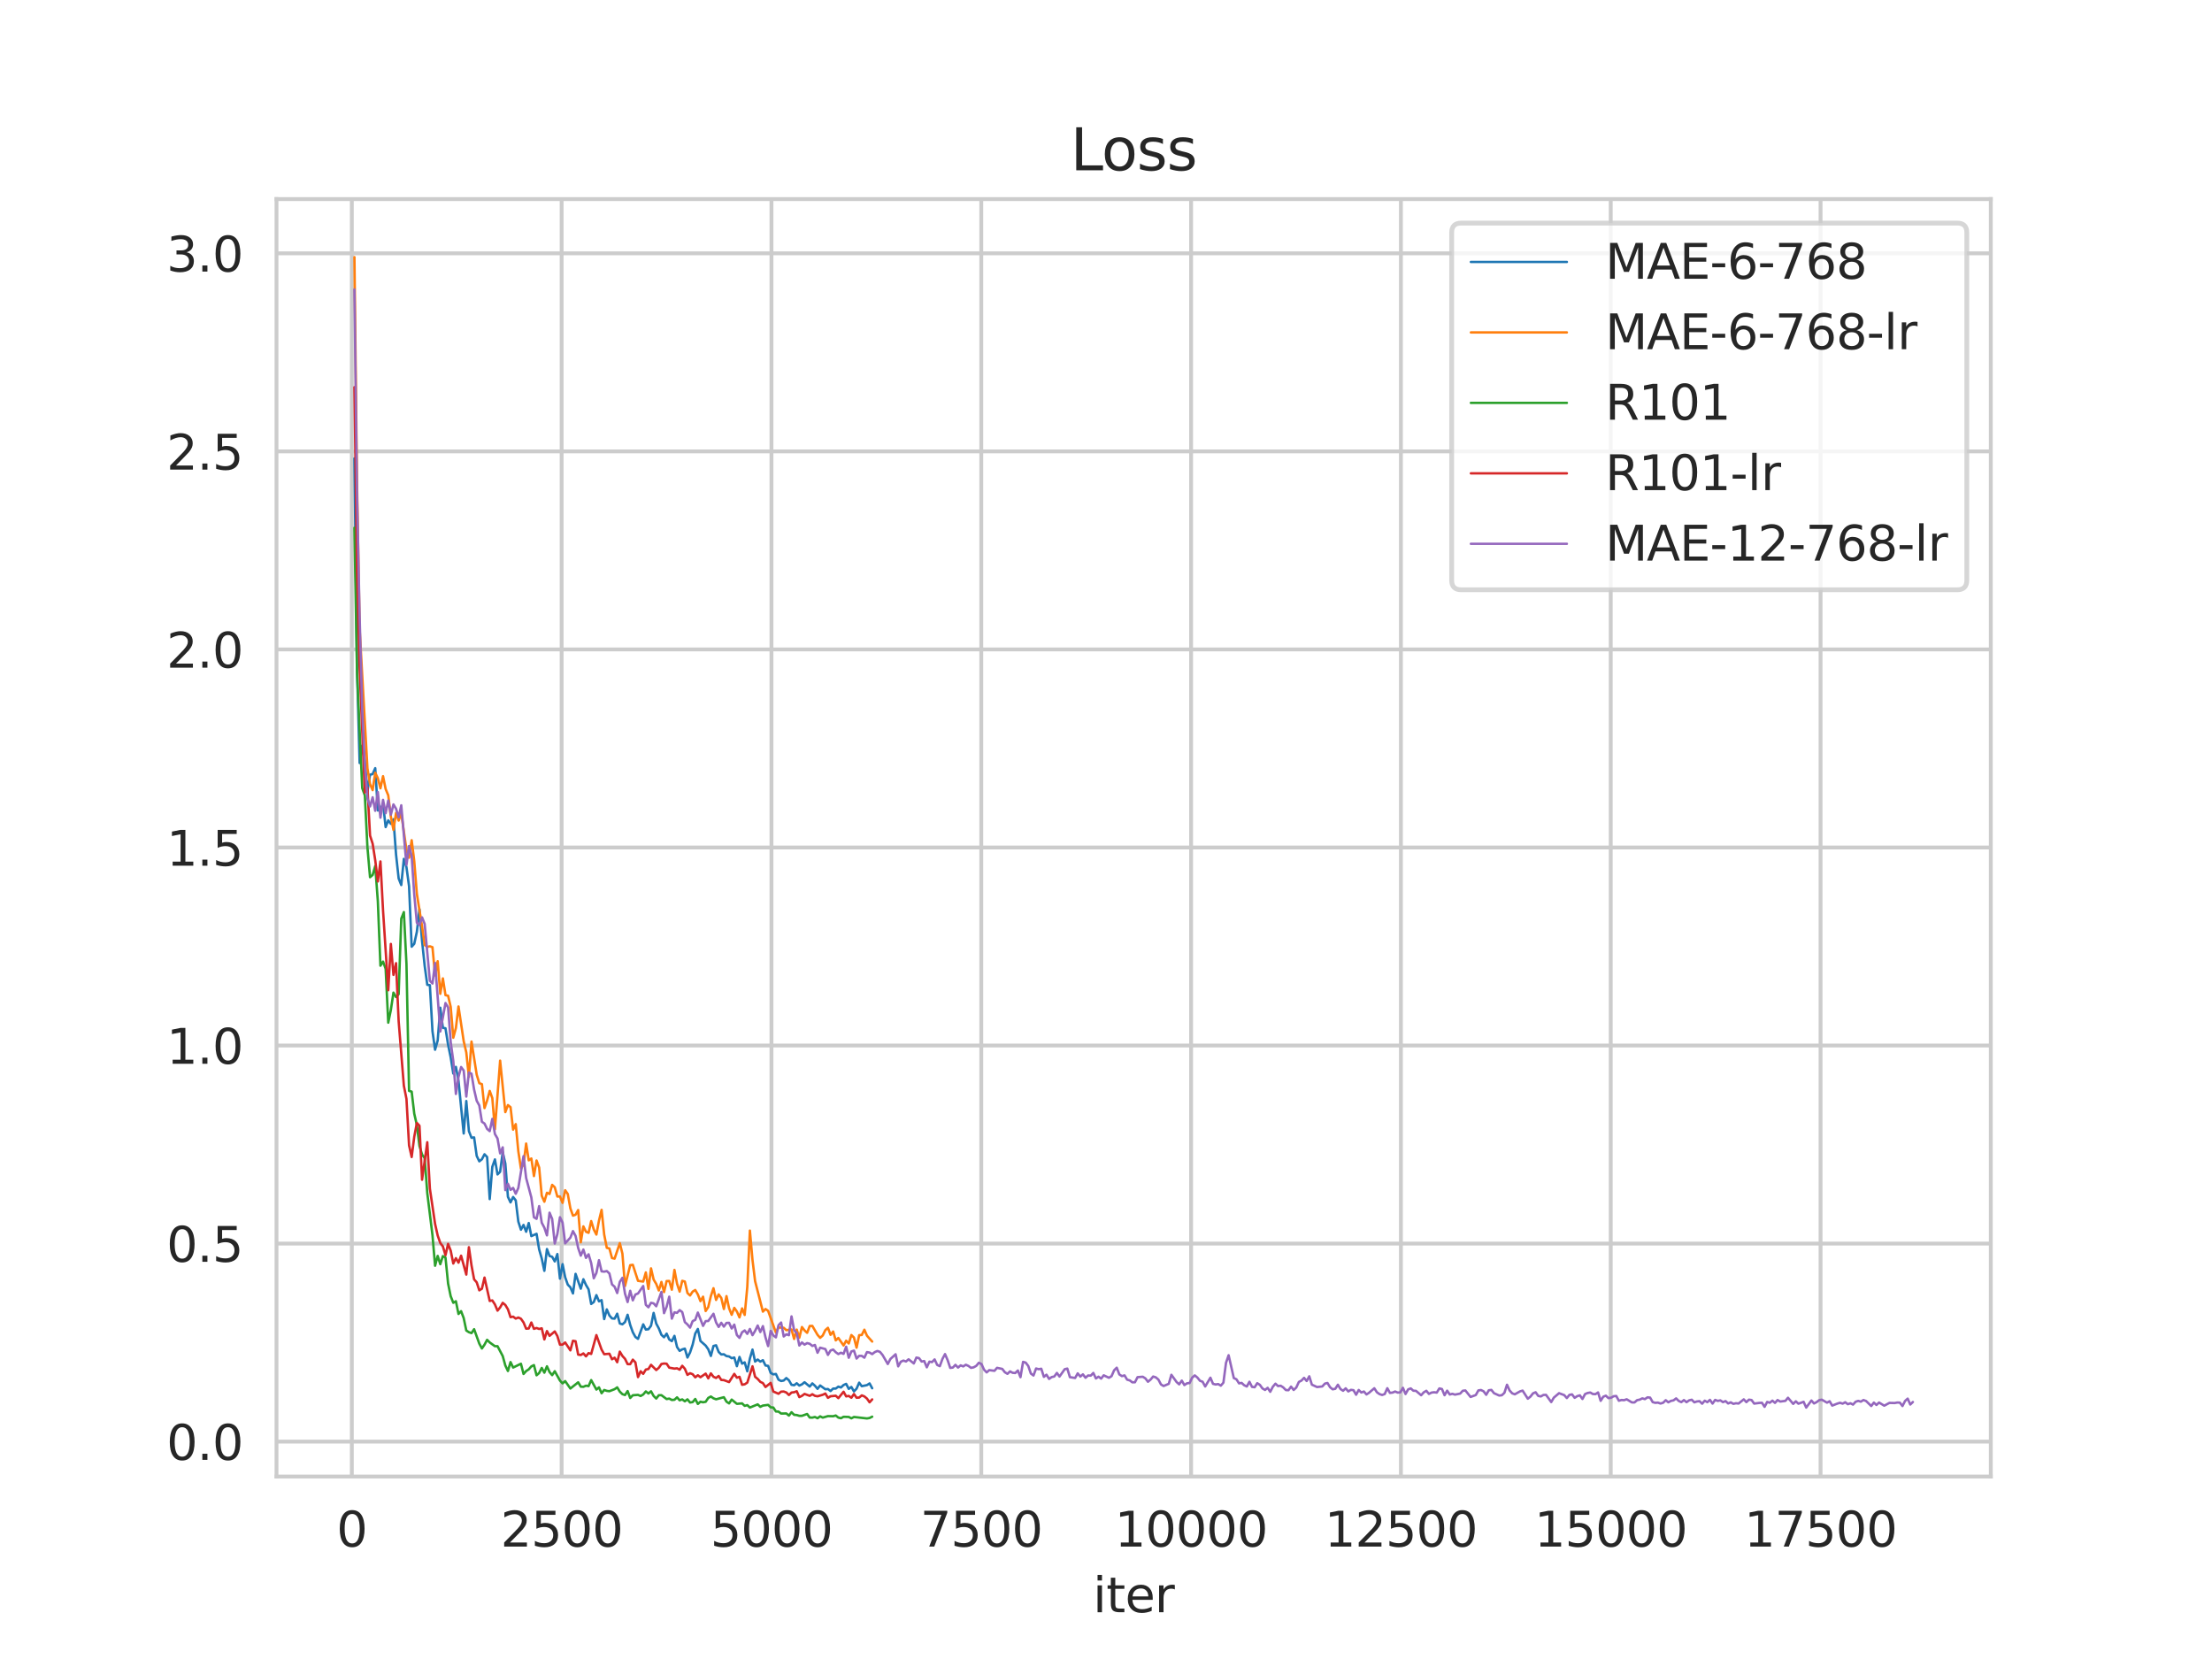 <?xml version="1.0" encoding="utf-8" standalone="no"?>
<!DOCTYPE svg PUBLIC "-//W3C//DTD SVG 1.1//EN"
  "http://www.w3.org/Graphics/SVG/1.1/DTD/svg11.dtd">
<svg xmlns:xlink="http://www.w3.org/1999/xlink" width="460.8pt" height="345.6pt" viewBox="0 0 460.8 345.6" xmlns="http://www.w3.org/2000/svg" version="1.1">
 <defs>
  <style type="text/css">*{stroke-linejoin: round; stroke-linecap: butt}</style>
 </defs>
 <g id="figure_1">
  <g id="patch_1">
   <path d="M 0 345.6 
L 460.8 345.6 
L 460.8 0 
L 0 0 
z
" style="fill: #ffffff"/>
  </g>
  <g id="axes_1">
   <g id="patch_2">
    <path d="M 57.6 307.584 
L 414.72 307.584 
L 414.72 41.472 
L 57.6 41.472 
z
" style="fill: #ffffff"/>
   </g>
   <g id="matplotlib.axis_1">
    <g id="xtick_1">
     <g id="line2d_1">
      <path d="M 73.291 307.584 
L 73.291 41.472 
" clip-path="url(#p2788b70bb8)" style="fill: none; stroke: #cccccc; stroke-width: 0.8; stroke-linecap: round"/>
     </g>
     <g id="text_1">
      <!-- 0 -->
      <g style="fill: #262626" transform="translate(70.109 322.182) scale(0.1 -0.1)">
       <defs>
        <path id="DejaVuSans-30" d="M 2034 4250 
Q 1547 4250 1301 3770 
Q 1056 3291 1056 2328 
Q 1056 1369 1301 889 
Q 1547 409 2034 409 
Q 2525 409 2770 889 
Q 3016 1369 3016 2328 
Q 3016 3291 2770 3770 
Q 2525 4250 2034 4250 
z
M 2034 4750 
Q 2819 4750 3233 4129 
Q 3647 3509 3647 2328 
Q 3647 1150 3233 529 
Q 2819 -91 2034 -91 
Q 1250 -91 836 529 
Q 422 1150 422 2328 
Q 422 3509 836 4129 
Q 1250 4750 2034 4750 
z
" transform="scale(0.016)"/>
       </defs>
       <use xlink:href="#DejaVuSans-30"/>
      </g>
     </g>
    </g>
    <g id="xtick_2">
     <g id="line2d_2">
      <path d="M 117 307.584 
L 117 41.472 
" clip-path="url(#p2788b70bb8)" style="fill: none; stroke: #cccccc; stroke-width: 0.8; stroke-linecap: round"/>
     </g>
     <g id="text_2">
      <!-- 2500 -->
      <g style="fill: #262626" transform="translate(104.275 322.182) scale(0.1 -0.1)">
       <defs>
        <path id="DejaVuSans-32" d="M 1228 531 
L 3431 531 
L 3431 0 
L 469 0 
L 469 531 
Q 828 903 1448 1529 
Q 2069 2156 2228 2338 
Q 2531 2678 2651 2914 
Q 2772 3150 2772 3378 
Q 2772 3750 2511 3984 
Q 2250 4219 1831 4219 
Q 1534 4219 1204 4116 
Q 875 4013 500 3803 
L 500 4441 
Q 881 4594 1212 4672 
Q 1544 4750 1819 4750 
Q 2544 4750 2975 4387 
Q 3406 4025 3406 3419 
Q 3406 3131 3298 2873 
Q 3191 2616 2906 2266 
Q 2828 2175 2409 1742 
Q 1991 1309 1228 531 
z
" transform="scale(0.016)"/>
        <path id="DejaVuSans-35" d="M 691 4666 
L 3169 4666 
L 3169 4134 
L 1269 4134 
L 1269 2991 
Q 1406 3038 1543 3061 
Q 1681 3084 1819 3084 
Q 2600 3084 3056 2656 
Q 3513 2228 3513 1497 
Q 3513 744 3044 326 
Q 2575 -91 1722 -91 
Q 1428 -91 1123 -41 
Q 819 9 494 109 
L 494 744 
Q 775 591 1075 516 
Q 1375 441 1709 441 
Q 2250 441 2565 725 
Q 2881 1009 2881 1497 
Q 2881 1984 2565 2268 
Q 2250 2553 1709 2553 
Q 1456 2553 1204 2497 
Q 953 2441 691 2322 
L 691 4666 
z
" transform="scale(0.016)"/>
       </defs>
       <use xlink:href="#DejaVuSans-32"/>
       <use xlink:href="#DejaVuSans-35" x="63.623"/>
       <use xlink:href="#DejaVuSans-30" x="127.246"/>
       <use xlink:href="#DejaVuSans-30" x="190.869"/>
      </g>
     </g>
    </g>
    <g id="xtick_3">
     <g id="line2d_3">
      <path d="M 160.709 307.584 
L 160.709 41.472 
" clip-path="url(#p2788b70bb8)" style="fill: none; stroke: #cccccc; stroke-width: 0.8; stroke-linecap: round"/>
     </g>
     <g id="text_3">
      <!-- 5000 -->
      <g style="fill: #262626" transform="translate(147.984 322.182) scale(0.1 -0.1)">
       <use xlink:href="#DejaVuSans-35"/>
       <use xlink:href="#DejaVuSans-30" x="63.623"/>
       <use xlink:href="#DejaVuSans-30" x="127.246"/>
       <use xlink:href="#DejaVuSans-30" x="190.869"/>
      </g>
     </g>
    </g>
    <g id="xtick_4">
     <g id="line2d_4">
      <path d="M 204.418 307.584 
L 204.418 41.472 
" clip-path="url(#p2788b70bb8)" style="fill: none; stroke: #cccccc; stroke-width: 0.8; stroke-linecap: round"/>
     </g>
     <g id="text_4">
      <!-- 7500 -->
      <g style="fill: #262626" transform="translate(191.693 322.182) scale(0.1 -0.1)">
       <defs>
        <path id="DejaVuSans-37" d="M 525 4666 
L 3525 4666 
L 3525 4397 
L 1831 0 
L 1172 0 
L 2766 4134 
L 525 4134 
L 525 4666 
z
" transform="scale(0.016)"/>
       </defs>
       <use xlink:href="#DejaVuSans-37"/>
       <use xlink:href="#DejaVuSans-35" x="63.623"/>
       <use xlink:href="#DejaVuSans-30" x="127.246"/>
       <use xlink:href="#DejaVuSans-30" x="190.869"/>
      </g>
     </g>
    </g>
    <g id="xtick_5">
     <g id="line2d_5">
      <path d="M 248.128 307.584 
L 248.128 41.472 
" clip-path="url(#p2788b70bb8)" style="fill: none; stroke: #cccccc; stroke-width: 0.8; stroke-linecap: round"/>
     </g>
     <g id="text_5">
      <!-- 10000 -->
      <g style="fill: #262626" transform="translate(232.221 322.182) scale(0.1 -0.1)">
       <defs>
        <path id="DejaVuSans-31" d="M 794 531 
L 1825 531 
L 1825 4091 
L 703 3866 
L 703 4441 
L 1819 4666 
L 2450 4666 
L 2450 531 
L 3481 531 
L 3481 0 
L 794 0 
L 794 531 
z
" transform="scale(0.016)"/>
       </defs>
       <use xlink:href="#DejaVuSans-31"/>
       <use xlink:href="#DejaVuSans-30" x="63.623"/>
       <use xlink:href="#DejaVuSans-30" x="127.246"/>
       <use xlink:href="#DejaVuSans-30" x="190.869"/>
       <use xlink:href="#DejaVuSans-30" x="254.492"/>
      </g>
     </g>
    </g>
    <g id="xtick_6">
     <g id="line2d_6">
      <path d="M 291.837 307.584 
L 291.837 41.472 
" clip-path="url(#p2788b70bb8)" style="fill: none; stroke: #cccccc; stroke-width: 0.8; stroke-linecap: round"/>
     </g>
     <g id="text_6">
      <!-- 12500 -->
      <g style="fill: #262626" transform="translate(275.931 322.182) scale(0.1 -0.1)">
       <use xlink:href="#DejaVuSans-31"/>
       <use xlink:href="#DejaVuSans-32" x="63.623"/>
       <use xlink:href="#DejaVuSans-35" x="127.246"/>
       <use xlink:href="#DejaVuSans-30" x="190.869"/>
       <use xlink:href="#DejaVuSans-30" x="254.492"/>
      </g>
     </g>
    </g>
    <g id="xtick_7">
     <g id="line2d_7">
      <path d="M 335.546 307.584 
L 335.546 41.472 
" clip-path="url(#p2788b70bb8)" style="fill: none; stroke: #cccccc; stroke-width: 0.8; stroke-linecap: round"/>
     </g>
     <g id="text_7">
      <!-- 15000 -->
      <g style="fill: #262626" transform="translate(319.64 322.182) scale(0.1 -0.1)">
       <use xlink:href="#DejaVuSans-31"/>
       <use xlink:href="#DejaVuSans-35" x="63.623"/>
       <use xlink:href="#DejaVuSans-30" x="127.246"/>
       <use xlink:href="#DejaVuSans-30" x="190.869"/>
       <use xlink:href="#DejaVuSans-30" x="254.492"/>
      </g>
     </g>
    </g>
    <g id="xtick_8">
     <g id="line2d_8">
      <path d="M 379.255 307.584 
L 379.255 41.472 
" clip-path="url(#p2788b70bb8)" style="fill: none; stroke: #cccccc; stroke-width: 0.8; stroke-linecap: round"/>
     </g>
     <g id="text_8">
      <!-- 17500 -->
      <g style="fill: #262626" transform="translate(363.349 322.182) scale(0.1 -0.1)">
       <use xlink:href="#DejaVuSans-31"/>
       <use xlink:href="#DejaVuSans-37" x="63.623"/>
       <use xlink:href="#DejaVuSans-35" x="127.246"/>
       <use xlink:href="#DejaVuSans-30" x="190.869"/>
       <use xlink:href="#DejaVuSans-30" x="254.492"/>
      </g>
     </g>
    </g>
    <g id="text_9">
     <!-- iter -->
     <g style="fill: #262626" transform="translate(227.679 335.861) scale(0.1 -0.1)">
      <defs>
       <path id="DejaVuSans-69" d="M 603 3500 
L 1178 3500 
L 1178 0 
L 603 0 
L 603 3500 
z
M 603 4863 
L 1178 4863 
L 1178 4134 
L 603 4134 
L 603 4863 
z
" transform="scale(0.016)"/>
       <path id="DejaVuSans-74" d="M 1172 4494 
L 1172 3500 
L 2356 3500 
L 2356 3053 
L 1172 3053 
L 1172 1153 
Q 1172 725 1289 603 
Q 1406 481 1766 481 
L 2356 481 
L 2356 0 
L 1766 0 
Q 1100 0 847 248 
Q 594 497 594 1153 
L 594 3053 
L 172 3053 
L 172 3500 
L 594 3500 
L 594 4494 
L 1172 4494 
z
" transform="scale(0.016)"/>
       <path id="DejaVuSans-65" d="M 3597 1894 
L 3597 1613 
L 953 1613 
Q 991 1019 1311 708 
Q 1631 397 2203 397 
Q 2534 397 2845 478 
Q 3156 559 3463 722 
L 3463 178 
Q 3153 47 2828 -22 
Q 2503 -91 2169 -91 
Q 1331 -91 842 396 
Q 353 884 353 1716 
Q 353 2575 817 3079 
Q 1281 3584 2069 3584 
Q 2775 3584 3186 3129 
Q 3597 2675 3597 1894 
z
M 3022 2063 
Q 3016 2534 2758 2815 
Q 2500 3097 2075 3097 
Q 1594 3097 1305 2825 
Q 1016 2553 972 2059 
L 3022 2063 
z
" transform="scale(0.016)"/>
       <path id="DejaVuSans-72" d="M 2631 2963 
Q 2534 3019 2420 3045 
Q 2306 3072 2169 3072 
Q 1681 3072 1420 2755 
Q 1159 2438 1159 1844 
L 1159 0 
L 581 0 
L 581 3500 
L 1159 3500 
L 1159 2956 
Q 1341 3275 1631 3429 
Q 1922 3584 2338 3584 
Q 2397 3584 2469 3576 
Q 2541 3569 2628 3553 
L 2631 2963 
z
" transform="scale(0.016)"/>
      </defs>
      <use xlink:href="#DejaVuSans-69"/>
      <use xlink:href="#DejaVuSans-74" x="27.783"/>
      <use xlink:href="#DejaVuSans-65" x="66.992"/>
      <use xlink:href="#DejaVuSans-72" x="128.516"/>
     </g>
    </g>
   </g>
   <g id="matplotlib.axis_2">
    <g id="ytick_1">
     <g id="line2d_9">
      <path d="M 57.6 300.314 
L 414.72 300.314 
" clip-path="url(#p2788b70bb8)" style="fill: none; stroke: #cccccc; stroke-width: 0.8; stroke-linecap: round"/>
     </g>
     <g id="text_10">
      <!-- 0.0 -->
      <g style="fill: #262626" transform="translate(34.697 304.113) scale(0.1 -0.1)">
       <defs>
        <path id="DejaVuSans-2e" d="M 684 794 
L 1344 794 
L 1344 0 
L 684 0 
L 684 794 
z
" transform="scale(0.016)"/>
       </defs>
       <use xlink:href="#DejaVuSans-30"/>
       <use xlink:href="#DejaVuSans-2e" x="63.623"/>
       <use xlink:href="#DejaVuSans-30" x="95.41"/>
      </g>
     </g>
    </g>
    <g id="ytick_2">
     <g id="line2d_10">
      <path d="M 57.6 259.057 
L 414.72 259.057 
" clip-path="url(#p2788b70bb8)" style="fill: none; stroke: #cccccc; stroke-width: 0.8; stroke-linecap: round"/>
     </g>
     <g id="text_11">
      <!-- 0.5 -->
      <g style="fill: #262626" transform="translate(34.697 262.856) scale(0.1 -0.1)">
       <use xlink:href="#DejaVuSans-30"/>
       <use xlink:href="#DejaVuSans-2e" x="63.623"/>
       <use xlink:href="#DejaVuSans-35" x="95.41"/>
      </g>
     </g>
    </g>
    <g id="ytick_3">
     <g id="line2d_11">
      <path d="M 57.6 217.8 
L 414.72 217.8 
" clip-path="url(#p2788b70bb8)" style="fill: none; stroke: #cccccc; stroke-width: 0.8; stroke-linecap: round"/>
     </g>
     <g id="text_12">
      <!-- 1.0 -->
      <g style="fill: #262626" transform="translate(34.697 221.6) scale(0.1 -0.1)">
       <use xlink:href="#DejaVuSans-31"/>
       <use xlink:href="#DejaVuSans-2e" x="63.623"/>
       <use xlink:href="#DejaVuSans-30" x="95.41"/>
      </g>
     </g>
    </g>
    <g id="ytick_4">
     <g id="line2d_12">
      <path d="M 57.6 176.544 
L 414.72 176.544 
" clip-path="url(#p2788b70bb8)" style="fill: none; stroke: #cccccc; stroke-width: 0.8; stroke-linecap: round"/>
     </g>
     <g id="text_13">
      <!-- 1.5 -->
      <g style="fill: #262626" transform="translate(34.697 180.343) scale(0.1 -0.1)">
       <use xlink:href="#DejaVuSans-31"/>
       <use xlink:href="#DejaVuSans-2e" x="63.623"/>
       <use xlink:href="#DejaVuSans-35" x="95.41"/>
      </g>
     </g>
    </g>
    <g id="ytick_5">
     <g id="line2d_13">
      <path d="M 57.6 135.287 
L 414.72 135.287 
" clip-path="url(#p2788b70bb8)" style="fill: none; stroke: #cccccc; stroke-width: 0.8; stroke-linecap: round"/>
     </g>
     <g id="text_14">
      <!-- 2.0 -->
      <g style="fill: #262626" transform="translate(34.697 139.086) scale(0.1 -0.1)">
       <use xlink:href="#DejaVuSans-32"/>
       <use xlink:href="#DejaVuSans-2e" x="63.623"/>
       <use xlink:href="#DejaVuSans-30" x="95.41"/>
      </g>
     </g>
    </g>
    <g id="ytick_6">
     <g id="line2d_14">
      <path d="M 57.6 94.03 
L 414.72 94.03 
" clip-path="url(#p2788b70bb8)" style="fill: none; stroke: #cccccc; stroke-width: 0.8; stroke-linecap: round"/>
     </g>
     <g id="text_15">
      <!-- 2.5 -->
      <g style="fill: #262626" transform="translate(34.697 97.829) scale(0.1 -0.1)">
       <use xlink:href="#DejaVuSans-32"/>
       <use xlink:href="#DejaVuSans-2e" x="63.623"/>
       <use xlink:href="#DejaVuSans-35" x="95.41"/>
      </g>
     </g>
    </g>
    <g id="ytick_7">
     <g id="line2d_15">
      <path d="M 57.6 52.773 
L 414.72 52.773 
" clip-path="url(#p2788b70bb8)" style="fill: none; stroke: #cccccc; stroke-width: 0.8; stroke-linecap: round"/>
     </g>
     <g id="text_16">
      <!-- 3.0 -->
      <g style="fill: #262626" transform="translate(34.697 56.572) scale(0.1 -0.1)">
       <defs>
        <path id="DejaVuSans-33" d="M 2597 2516 
Q 3050 2419 3304 2112 
Q 3559 1806 3559 1356 
Q 3559 666 3084 287 
Q 2609 -91 1734 -91 
Q 1441 -91 1130 -33 
Q 819 25 488 141 
L 488 750 
Q 750 597 1062 519 
Q 1375 441 1716 441 
Q 2309 441 2620 675 
Q 2931 909 2931 1356 
Q 2931 1769 2642 2001 
Q 2353 2234 1838 2234 
L 1294 2234 
L 1294 2753 
L 1863 2753 
Q 2328 2753 2575 2939 
Q 2822 3125 2822 3475 
Q 2822 3834 2567 4026 
Q 2313 4219 1838 4219 
Q 1578 4219 1281 4162 
Q 984 4106 628 3988 
L 628 4550 
Q 988 4650 1302 4700 
Q 1616 4750 1894 4750 
Q 2613 4750 3031 4423 
Q 3450 4097 3450 3541 
Q 3450 3153 3228 2886 
Q 3006 2619 2597 2516 
z
" transform="scale(0.016)"/>
       </defs>
       <use xlink:href="#DejaVuSans-33"/>
       <use xlink:href="#DejaVuSans-2e" x="63.623"/>
       <use xlink:href="#DejaVuSans-30" x="95.41"/>
      </g>
     </g>
    </g>
   </g>
   <g id="line2d_16">
    <path d="M 73.833 95.498 
L 74.375 139.235 
L 74.917 158.946 
L 75.459 155.324 
L 76.001 158.587 
L 76.543 164.906 
L 77.085 161.382 
L 77.627 161.257 
L 78.169 160.026 
L 78.711 168.84 
L 79.253 168.739 
L 79.795 167.396 
L 80.337 172.294 
L 80.879 170.899 
L 81.421 171.614 
L 81.963 170.665 
L 82.505 178.023 
L 83.047 183 
L 83.589 184.371 
L 84.131 178.923 
L 84.673 180.648 
L 85.215 184.618 
L 85.757 197.214 
L 86.299 196.604 
L 86.841 194.101 
L 87.383 189.41 
L 87.925 196.058 
L 88.467 201.201 
L 89.009 205.149 
L 89.551 205.23 
L 90.093 214.81 
L 90.635 218.675 
L 91.177 216.757 
L 91.719 209.927 
L 92.261 214.107 
L 92.803 214.214 
L 93.345 217.645 
L 93.887 220.26 
L 94.429 223.634 
L 94.971 222.253 
L 95.512 225.127 
L 96.596 236.128 
L 97.138 229.362 
L 97.68 235.637 
L 98.222 237.018 
L 98.764 236.944 
L 99.306 240.8 
L 99.848 241.926 
L 100.39 241.494 
L 100.932 240.457 
L 101.474 241.026 
L 102.016 249.792 
L 102.558 243.064 
L 103.1 241.526 
L 103.642 244.653 
L 104.184 244.112 
L 104.726 240.024 
L 105.268 242.394 
L 105.81 249.319 
L 106.352 250.48 
L 106.894 249.359 
L 107.436 250.065 
L 107.978 254.482 
L 108.52 256.169 
L 109.062 255.176 
L 109.604 256.593 
L 110.146 254.777 
L 110.688 257.504 
L 111.772 257.024 
L 112.314 260.281 
L 112.856 262.166 
L 113.398 264.738 
L 113.94 260.2 
L 114.482 261.645 
L 115.024 261.815 
L 115.566 262.773 
L 116.108 261.241 
L 116.65 266.363 
L 117.192 263.35 
L 117.734 266.074 
L 118.276 267.612 
L 118.818 268.166 
L 119.36 269.444 
L 119.902 265.373 
L 120.986 268.46 
L 121.528 266.492 
L 122.07 267.677 
L 122.612 268.595 
L 123.154 271.639 
L 123.696 271.238 
L 124.238 269.8 
L 124.78 271.094 
L 125.322 270.843 
L 125.864 274.785 
L 126.406 272.773 
L 126.948 274.036 
L 127.49 274.653 
L 128.032 274.701 
L 128.574 273.671 
L 129.116 275.708 
L 129.658 275.879 
L 130.2 275.406 
L 130.742 273.893 
L 131.284 276.012 
L 131.826 277.528 
L 132.368 278.515 
L 132.91 278.906 
L 133.994 275.887 
L 134.536 276.972 
L 135.078 276.904 
L 135.62 276.18 
L 136.162 273.506 
L 136.704 275.722 
L 137.246 276.737 
L 137.788 278.07 
L 138.33 278.574 
L 138.872 277.818 
L 139.414 279.038 
L 139.956 279.38 
L 140.498 278.286 
L 141.04 280.605 
L 141.582 281.41 
L 142.124 281.1 
L 142.666 280.946 
L 143.208 282.799 
L 143.75 281.745 
L 144.292 280.108 
L 144.834 277.802 
L 145.376 276.848 
L 145.918 279.353 
L 147.002 280.31 
L 147.544 281.077 
L 148.086 282.468 
L 148.628 280.395 
L 149.17 280.25 
L 149.712 281.635 
L 150.254 282.16 
L 150.796 282.12 
L 151.338 282.496 
L 151.88 282.576 
L 152.422 282.938 
L 152.964 282.796 
L 153.506 284.601 
L 154.048 282.675 
L 154.59 284.07 
L 155.132 283.808 
L 155.674 285.668 
L 156.216 283.005 
L 156.758 281.143 
L 157.3 283.636 
L 157.842 283.218 
L 158.384 283.648 
L 158.926 283.356 
L 159.468 284.458 
L 160.01 284.533 
L 160.552 286.008 
L 161.094 286.304 
L 161.636 286.221 
L 162.178 287.41 
L 162.72 287.691 
L 163.262 287.587 
L 163.804 287.077 
L 164.346 287.543 
L 164.888 288.478 
L 165.43 288.567 
L 165.972 288.16 
L 166.514 288.639 
L 167.056 288.387 
L 167.598 287.945 
L 168.682 288.843 
L 169.224 288.187 
L 169.766 288.671 
L 170.308 289.319 
L 170.85 288.619 
L 171.934 289.406 
L 172.476 289.356 
L 173.018 289.778 
L 173.56 289.261 
L 174.102 289.265 
L 174.644 288.859 
L 175.186 289.035 
L 175.728 288.529 
L 176.27 288.285 
L 176.812 289.329 
L 177.354 288.931 
L 177.896 289.853 
L 178.438 289.283 
L 178.98 288.035 
L 179.522 288.768 
L 180.606 288.544 
L 181.148 288.192 
L 181.69 289.197 
L 181.69 289.197 
" clip-path="url(#p2788b70bb8)" style="fill: none; stroke: #1f77b4; stroke-width: 0.5; stroke-linecap: round"/>
   </g>
   <g id="line2d_17">
    <path d="M 73.833 53.568 
L 74.375 100.68 
L 74.917 131.048 
L 76.543 160.076 
L 77.085 163.343 
L 77.627 164.598 
L 78.169 160.977 
L 78.711 162.112 
L 79.253 164.217 
L 79.795 161.696 
L 80.337 164.372 
L 80.879 165.68 
L 81.421 170.131 
L 81.963 172.879 
L 82.505 169.335 
L 83.047 170.939 
L 83.589 169.362 
L 84.673 177.073 
L 85.215 178.672 
L 85.757 175.033 
L 86.299 179.431 
L 86.841 186.21 
L 87.925 193.009 
L 88.467 196.871 
L 89.009 197.257 
L 89.551 197.13 
L 90.093 197.321 
L 90.635 203.19 
L 91.177 200.234 
L 91.719 207.027 
L 92.261 203.821 
L 92.803 207.313 
L 93.345 207.432 
L 93.887 209.751 
L 94.429 216.171 
L 94.971 214.149 
L 95.512 209.667 
L 96.596 216.9 
L 97.138 219.25 
L 97.68 224.327 
L 98.222 216.978 
L 99.306 223.879 
L 99.848 225.647 
L 100.39 225.845 
L 100.932 230.835 
L 101.474 229.244 
L 102.016 227.257 
L 102.558 228.756 
L 103.1 235.247 
L 104.184 220.95 
L 105.268 231.673 
L 105.81 230.209 
L 106.352 230.642 
L 106.894 235.324 
L 107.436 234.176 
L 107.978 239.838 
L 108.52 243.426 
L 109.062 242.578 
L 109.604 238.223 
L 110.146 241.723 
L 110.688 241.337 
L 111.23 244.999 
L 111.772 241.755 
L 112.314 243.23 
L 112.856 249.091 
L 113.398 250.338 
L 113.94 248.48 
L 114.482 248.731 
L 115.024 246.832 
L 115.566 247.328 
L 116.108 249.259 
L 116.65 249.246 
L 117.192 250.574 
L 117.734 247.953 
L 118.276 248.728 
L 118.818 251.724 
L 119.36 253.242 
L 119.902 253.046 
L 120.444 252.072 
L 120.986 258.796 
L 121.528 255.48 
L 122.07 256.596 
L 122.612 256.817 
L 123.154 254.369 
L 123.696 256.124 
L 124.238 257.181 
L 124.78 254.265 
L 125.322 252.036 
L 125.864 257.18 
L 126.406 259.942 
L 126.948 260.078 
L 127.49 262.075 
L 128.032 262.196 
L 129.116 258.969 
L 129.658 261.159 
L 130.2 267.897 
L 131.284 263.558 
L 131.826 263.484 
L 132.91 266.823 
L 133.994 266.974 
L 134.536 265.069 
L 135.078 268.507 
L 135.62 264.226 
L 136.162 266.556 
L 136.704 267.461 
L 137.246 268.829 
L 137.788 267.055 
L 138.33 269.167 
L 138.872 266.862 
L 139.414 266.851 
L 139.956 268.666 
L 140.498 264.546 
L 141.04 267.412 
L 141.582 269.069 
L 142.124 266.82 
L 142.666 266.976 
L 143.208 269.353 
L 143.75 269.874 
L 144.292 269.069 
L 144.834 268.729 
L 145.376 269.661 
L 145.918 271.057 
L 146.46 270.126 
L 147.002 273.107 
L 147.544 272.286 
L 148.086 270.004 
L 148.628 268.362 
L 149.17 270.799 
L 149.712 269.651 
L 150.254 270.389 
L 150.796 272.693 
L 151.338 270.005 
L 151.88 272.539 
L 152.422 273.895 
L 152.964 272.453 
L 153.506 273.204 
L 154.048 274.435 
L 154.59 272.566 
L 155.132 273.926 
L 155.674 268.094 
L 156.216 256.356 
L 156.758 262.478 
L 157.3 266.888 
L 158.926 273.239 
L 159.468 272.694 
L 160.01 273.068 
L 161.636 277.61 
L 162.178 276.534 
L 163.262 276.601 
L 163.804 277.103 
L 164.888 276.95 
L 165.43 278.927 
L 165.972 276.982 
L 166.514 278.66 
L 167.056 276.447 
L 167.598 277.144 
L 168.14 277.647 
L 168.682 276.227 
L 169.224 276.21 
L 170.308 278.072 
L 170.85 278.696 
L 171.392 278.21 
L 171.934 277.085 
L 172.476 276.607 
L 173.018 278.071 
L 173.56 277.382 
L 174.102 279.223 
L 174.644 278.722 
L 175.728 280.284 
L 176.27 279.292 
L 176.812 279.87 
L 177.354 278.115 
L 177.896 278.639 
L 178.438 280.743 
L 178.98 278.139 
L 179.522 278.101 
L 180.064 277.001 
L 180.606 278.254 
L 181.69 279.471 
L 181.69 279.471 
" clip-path="url(#p2788b70bb8)" style="fill: none; stroke: #ff7f0e; stroke-width: 0.5; stroke-linecap: round"/>
   </g>
   <g id="line2d_18">
    <path d="M 73.833 109.947 
L 74.375 140.12 
L 75.459 164.175 
L 76.001 165.694 
L 76.543 176.511 
L 77.085 182.738 
L 77.627 182.273 
L 78.169 180.418 
L 78.711 187.767 
L 79.253 201.171 
L 79.795 200.317 
L 80.337 201.81 
L 80.879 213.038 
L 81.421 210.4 
L 81.963 206.779 
L 82.505 207.705 
L 83.047 207.11 
L 83.589 191.383 
L 84.131 190.01 
L 84.673 200.78 
L 85.215 227.247 
L 85.757 227.403 
L 86.299 232.009 
L 86.841 234.383 
L 87.383 238.723 
L 87.925 240.524 
L 88.467 241.26 
L 89.009 248.548 
L 90.093 257.315 
L 90.635 263.677 
L 91.177 261.631 
L 91.719 263.351 
L 92.261 261.67 
L 92.803 261.983 
L 93.345 267.383 
L 93.887 270.026 
L 94.429 271.39 
L 94.971 271.072 
L 95.512 273.724 
L 96.054 273.14 
L 96.596 274.578 
L 97.138 277.167 
L 97.68 277.521 
L 98.222 277.707 
L 98.764 276.898 
L 99.848 279.903 
L 100.39 280.91 
L 100.932 280.119 
L 101.474 279.11 
L 102.016 279.656 
L 103.1 280.438 
L 103.642 280.435 
L 104.726 282.492 
L 105.268 284.455 
L 105.81 285.605 
L 106.352 283.75 
L 106.894 284.884 
L 108.52 284.095 
L 109.062 286.222 
L 109.604 285.616 
L 110.146 285.258 
L 110.688 284.644 
L 111.23 284.378 
L 111.772 286.495 
L 112.314 286.024 
L 112.856 284.968 
L 113.398 285.951 
L 113.94 284.629 
L 114.482 285.821 
L 115.024 286.469 
L 115.566 285.647 
L 116.65 287.599 
L 117.192 288.179 
L 117.734 287.707 
L 118.818 289.254 
L 120.444 287.961 
L 120.986 288.865 
L 121.528 288.897 
L 122.07 288.663 
L 122.612 288.755 
L 123.154 287.505 
L 124.238 289.47 
L 124.78 289.018 
L 125.322 290.234 
L 125.864 289.557 
L 126.406 289.743 
L 126.948 289.812 
L 128.032 289.392 
L 128.574 289.016 
L 129.116 289.901 
L 129.658 290.431 
L 130.2 290.609 
L 130.742 289.785 
L 131.284 291.223 
L 131.826 290.659 
L 132.91 290.576 
L 133.452 290.811 
L 133.994 290.498 
L 134.536 289.857 
L 135.078 290.294 
L 135.62 289.833 
L 136.162 290.805 
L 136.704 291.341 
L 137.246 290.652 
L 137.788 290.643 
L 138.872 291.451 
L 139.414 291.35 
L 139.956 291.642 
L 140.498 291.594 
L 141.04 291.096 
L 141.582 291.705 
L 142.124 291.521 
L 142.666 291.916 
L 143.208 291.511 
L 143.75 292.166 
L 144.292 292.083 
L 144.834 291.43 
L 145.376 292.471 
L 145.918 292.004 
L 146.46 292.119 
L 147.002 292.018 
L 147.544 291.213 
L 148.086 290.92 
L 148.628 291.292 
L 149.17 291.497 
L 150.796 291.067 
L 151.338 291.991 
L 151.88 292.35 
L 152.422 291.561 
L 153.506 292.443 
L 154.59 292.352 
L 155.132 292.863 
L 155.674 292.712 
L 156.216 293.216 
L 157.842 292.557 
L 158.384 293.072 
L 158.926 292.805 
L 160.01 292.661 
L 160.552 293.177 
L 161.094 293.213 
L 161.636 294.036 
L 162.178 294.062 
L 162.72 294.471 
L 163.804 294.446 
L 164.346 294.888 
L 164.888 294.195 
L 165.43 294.733 
L 165.972 294.778 
L 166.514 294.944 
L 167.056 294.94 
L 168.14 294.56 
L 168.682 295.303 
L 169.224 295.315 
L 169.766 295.182 
L 170.308 295.443 
L 170.85 295.052 
L 171.392 295.315 
L 172.476 295.005 
L 173.56 295.029 
L 174.102 294.877 
L 174.644 295.31 
L 175.186 295.445 
L 175.728 295.144 
L 176.812 295.177 
L 177.354 295.463 
L 177.896 295.183 
L 180.606 295.488 
L 181.148 295.393 
L 181.69 295.121 
L 181.69 295.121 
" clip-path="url(#p2788b70bb8)" style="fill: none; stroke: #2ca02c; stroke-width: 0.5; stroke-linecap: round"/>
   </g>
   <g id="line2d_19">
    <path d="M 73.833 80.663 
L 74.375 118.819 
L 74.917 139.235 
L 76.001 165.098 
L 76.543 164.083 
L 77.085 174.062 
L 77.627 175.753 
L 78.169 179.199 
L 78.711 183.619 
L 79.253 179.452 
L 79.795 189.672 
L 80.879 206.279 
L 81.421 196.641 
L 81.963 203.08 
L 82.505 200.645 
L 83.047 212.746 
L 84.131 226.177 
L 84.673 228.91 
L 85.215 238.602 
L 85.757 241.028 
L 86.299 236.793 
L 86.841 233.933 
L 87.383 234.506 
L 87.925 245.761 
L 89.009 237.946 
L 89.551 247.62 
L 90.635 254.966 
L 91.177 257.377 
L 91.719 258.939 
L 92.261 259.644 
L 92.803 261.482 
L 93.345 259.118 
L 93.887 260.529 
L 94.429 263.214 
L 94.971 262.103 
L 95.512 263.036 
L 96.054 261.585 
L 97.138 265.52 
L 97.68 259.812 
L 98.222 263.595 
L 98.764 266.51 
L 99.306 267.136 
L 99.848 268.8 
L 100.39 268.462 
L 100.932 266.142 
L 102.016 271.012 
L 102.558 270.904 
L 103.1 271.737 
L 103.642 273.031 
L 104.184 272.359 
L 104.726 271.404 
L 105.268 271.851 
L 105.81 272.752 
L 106.352 274.39 
L 106.894 274.279 
L 107.436 274.689 
L 107.978 274.461 
L 108.52 274.716 
L 109.062 275.488 
L 109.604 276.791 
L 110.146 276.75 
L 110.688 275.504 
L 111.23 276.822 
L 111.772 276.645 
L 112.314 276.85 
L 112.856 276.712 
L 113.398 279.026 
L 113.94 277.29 
L 114.482 278.275 
L 115.566 277.365 
L 116.108 278.313 
L 116.65 280.116 
L 117.192 280.106 
L 117.734 279.662 
L 118.818 281.306 
L 119.36 279.306 
L 119.902 279.399 
L 120.444 282.19 
L 120.986 282.276 
L 121.528 281.946 
L 122.07 282.551 
L 122.612 281.875 
L 123.154 282.048 
L 124.238 278.126 
L 125.322 281.15 
L 125.864 282.107 
L 126.948 282.008 
L 127.49 283.159 
L 128.032 282.836 
L 128.574 283.778 
L 129.116 281.573 
L 129.658 282.475 
L 130.2 283.067 
L 130.742 284.171 
L 131.284 284.183 
L 131.826 283.242 
L 132.368 283.814 
L 132.91 286.872 
L 133.452 285.658 
L 133.994 286.197 
L 134.536 285.301 
L 135.078 285.191 
L 135.62 284.318 
L 136.704 285.4 
L 137.246 284.935 
L 137.788 284.149 
L 138.33 284.046 
L 138.872 284.088 
L 139.414 284.905 
L 140.498 285.106 
L 141.04 285.039 
L 141.582 285.333 
L 142.124 284.52 
L 142.666 285.138 
L 143.208 286.41 
L 143.75 286.069 
L 144.292 286.277 
L 144.834 286.919 
L 145.376 286.493 
L 145.918 286.899 
L 147.002 286.154 
L 147.544 287.141 
L 148.086 286.099 
L 148.628 286.806 
L 149.17 287.055 
L 149.712 286.636 
L 150.254 287.469 
L 150.796 287.503 
L 151.88 287.912 
L 152.964 286.205 
L 153.506 287.002 
L 154.048 286.816 
L 154.59 288.472 
L 155.132 288.373 
L 155.674 288.025 
L 156.758 284.629 
L 157.3 286.81 
L 157.842 287.255 
L 158.384 287.863 
L 158.926 288.122 
L 159.468 288.939 
L 160.552 288.077 
L 161.094 289.877 
L 162.178 290.347 
L 162.72 289.905 
L 163.262 289.879 
L 163.804 290.081 
L 164.346 290.602 
L 164.888 290.093 
L 165.43 290.024 
L 165.972 289.825 
L 166.514 291.043 
L 167.056 290.785 
L 167.598 290.38 
L 168.682 290.775 
L 169.224 290.445 
L 169.766 290.774 
L 170.308 290.874 
L 171.392 290.555 
L 171.934 290.298 
L 172.476 291.192 
L 173.018 290.866 
L 174.102 290.762 
L 174.644 291.257 
L 175.728 289.928 
L 176.27 290.89 
L 176.812 290.793 
L 177.354 291.176 
L 177.896 290.399 
L 178.438 291.172 
L 178.98 291.139 
L 179.522 290.685 
L 180.064 290.899 
L 180.606 291.353 
L 181.148 292.125 
L 181.69 291.523 
L 181.69 291.523 
" clip-path="url(#p2788b70bb8)" style="fill: none; stroke: #d62728; stroke-width: 0.5; stroke-linecap: round"/>
   </g>
   <g id="line2d_20">
    <path d="M 73.833 60.301 
L 74.375 103.124 
L 74.917 128.498 
L 75.459 147.771 
L 76.001 159.351 
L 76.543 166.295 
L 77.085 167.997 
L 77.627 166.09 
L 78.169 168.898 
L 78.711 164.996 
L 79.253 170.339 
L 79.795 166.623 
L 80.337 169.402 
L 80.879 166.763 
L 81.421 169.723 
L 81.963 167.576 
L 82.505 168.479 
L 83.047 170.239 
L 83.589 167.762 
L 84.673 180.165 
L 85.215 176.247 
L 85.757 178.318 
L 86.299 186.356 
L 86.841 192.238 
L 87.383 192.702 
L 87.925 191.109 
L 88.467 192.482 
L 89.551 204.305 
L 90.093 204.884 
L 90.635 200.598 
L 91.719 214.874 
L 92.803 208.953 
L 93.345 209.853 
L 93.887 217.09 
L 94.429 221.026 
L 94.971 227.89 
L 95.512 224.348 
L 96.054 222.282 
L 96.596 223.009 
L 97.138 228.437 
L 97.68 223.435 
L 98.222 223.675 
L 98.764 226.976 
L 99.306 229.309 
L 99.848 230.297 
L 100.39 233.683 
L 100.932 234.059 
L 101.474 235.173 
L 102.016 235.636 
L 102.558 233.082 
L 103.1 236.236 
L 103.642 237.17 
L 104.184 240.269 
L 104.726 239.014 
L 105.268 247.917 
L 105.81 246.609 
L 106.352 247.874 
L 106.894 247.465 
L 107.436 248.681 
L 107.978 247.473 
L 109.062 240.849 
L 109.604 245.396 
L 110.688 249.458 
L 111.23 253.58 
L 111.772 253.907 
L 112.314 251.258 
L 112.856 254.71 
L 113.398 255.749 
L 113.94 257.352 
L 114.482 252.625 
L 115.024 253.928 
L 115.566 259.054 
L 116.108 257.087 
L 116.65 253.573 
L 117.192 254.69 
L 117.734 259.009 
L 118.818 257.822 
L 119.36 256.46 
L 119.902 257.475 
L 120.444 259.978 
L 120.986 261.573 
L 121.528 260.301 
L 122.07 262.044 
L 122.612 261.294 
L 123.154 263.133 
L 123.696 266.29 
L 124.238 265.175 
L 124.78 262.52 
L 125.322 264.847 
L 125.864 264.909 
L 126.406 264.787 
L 126.948 265.285 
L 127.49 267.575 
L 128.032 268.049 
L 128.574 269.363 
L 129.116 267.043 
L 129.658 266.189 
L 130.2 269.487 
L 130.742 271.239 
L 131.284 268.896 
L 131.826 270.883 
L 132.368 269.666 
L 132.91 269.461 
L 133.994 267.903 
L 134.536 271.825 
L 135.078 272.329 
L 135.62 271.4 
L 136.162 271.518 
L 136.704 272.12 
L 137.788 269.131 
L 138.33 273.549 
L 138.872 272.217 
L 139.414 270.12 
L 139.956 274.695 
L 140.498 273.387 
L 141.04 273.489 
L 141.582 272.92 
L 142.124 273.331 
L 142.666 275.42 
L 143.208 275.905 
L 143.75 276.566 
L 144.292 275.212 
L 144.834 274.949 
L 145.376 273.431 
L 146.46 276.205 
L 147.002 275.214 
L 147.544 275.184 
L 148.628 273.684 
L 149.17 275.487 
L 149.712 276.423 
L 150.254 275.565 
L 150.796 276.356 
L 151.338 275.594 
L 151.88 275.566 
L 152.422 276.749 
L 152.964 275.946 
L 153.506 278.115 
L 154.048 278.706 
L 154.59 277.539 
L 155.132 277.156 
L 155.674 277.87 
L 156.216 276.854 
L 156.758 278.143 
L 157.3 277.247 
L 157.842 276.136 
L 158.384 277.488 
L 158.926 276.256 
L 159.468 278.595 
L 160.01 280.415 
L 160.552 277.25 
L 161.094 278.187 
L 161.636 278.596 
L 162.178 276.073 
L 162.72 275.508 
L 163.262 278.408 
L 163.804 277.96 
L 164.346 278.151 
L 164.888 274.229 
L 165.43 277.119 
L 165.972 277.691 
L 166.514 280.287 
L 167.056 279.657 
L 167.598 280.111 
L 168.14 279.795 
L 168.682 279.936 
L 169.224 280.385 
L 169.766 280.185 
L 170.308 281.804 
L 170.85 280.747 
L 171.934 281.032 
L 172.476 282.253 
L 173.018 281.332 
L 173.56 281.137 
L 174.102 281.695 
L 174.644 282.079 
L 175.186 281.797 
L 175.728 282.037 
L 176.27 280.547 
L 176.812 282.844 
L 177.354 281.535 
L 177.896 281.359 
L 178.438 283.012 
L 178.98 282.448 
L 179.522 282.456 
L 180.064 282.829 
L 180.606 281.67 
L 181.148 281.765 
L 181.69 282.088 
L 182.232 281.67 
L 182.774 281.427 
L 183.316 281.624 
L 183.858 282.278 
L 184.942 284.15 
L 185.484 283.108 
L 186.568 282.12 
L 187.11 284.634 
L 187.652 283.675 
L 188.194 283.431 
L 188.736 283.623 
L 189.277 283.165 
L 190.361 284.031 
L 190.903 282.806 
L 191.445 282.917 
L 191.987 283.634 
L 192.529 283.529 
L 193.071 284.836 
L 193.613 283.663 
L 194.155 283.749 
L 194.697 283.195 
L 195.239 284.347 
L 195.781 284.594 
L 196.323 283.101 
L 196.865 282.085 
L 197.407 283.34 
L 197.949 284.955 
L 198.491 284.888 
L 199.033 284.325 
L 199.575 284.889 
L 200.117 284.432 
L 200.659 284.647 
L 201.201 284.302 
L 201.743 284.548 
L 202.285 284.95 
L 202.827 284.839 
L 203.369 284.54 
L 203.911 283.89 
L 204.453 284.147 
L 204.995 285.331 
L 205.537 285.892 
L 206.079 285.423 
L 207.163 285.565 
L 207.705 284.944 
L 208.789 285.17 
L 209.331 285.867 
L 209.873 286.192 
L 210.415 285.687 
L 210.957 285.979 
L 211.499 286.026 
L 212.041 285.498 
L 212.583 286.892 
L 213.125 283.705 
L 213.667 283.856 
L 214.209 284.558 
L 214.751 286.139 
L 215.293 286.542 
L 215.835 285.083 
L 216.377 285.227 
L 216.919 285.135 
L 217.461 286.82 
L 218.003 286.376 
L 218.545 287.253 
L 219.087 286.869 
L 219.629 286.746 
L 220.171 286.009 
L 220.713 286.76 
L 221.797 285.23 
L 222.339 285.101 
L 222.881 286.884 
L 223.965 287.062 
L 224.507 286.096 
L 225.049 286.763 
L 225.591 286.303 
L 226.133 287.011 
L 226.675 286.537 
L 227.217 286.573 
L 227.759 286.011 
L 228.301 287.158 
L 228.843 286.785 
L 229.385 287.188 
L 229.927 286.503 
L 231.011 287.016 
L 231.553 286.683 
L 232.095 285.457 
L 232.637 284.919 
L 233.179 286.324 
L 233.721 286.668 
L 234.263 286.518 
L 234.805 287.414 
L 235.347 287.562 
L 235.889 287.965 
L 236.431 287.948 
L 236.973 286.89 
L 238.057 286.8 
L 238.599 287.139 
L 239.141 287.843 
L 239.683 287.393 
L 240.225 286.755 
L 240.767 286.924 
L 241.309 287.382 
L 241.851 288.4 
L 242.393 288.734 
L 243.477 288.272 
L 244.019 286.393 
L 245.103 287.901 
L 245.645 288.382 
L 246.187 287.609 
L 246.729 288.538 
L 247.271 288.169 
L 247.813 288.112 
L 248.355 286.984 
L 248.897 286.525 
L 249.439 286.972 
L 249.981 287.644 
L 250.523 287.836 
L 251.065 288.83 
L 252.149 287.001 
L 252.691 288.275 
L 253.233 288.412 
L 253.775 288.328 
L 254.317 288.655 
L 254.859 288.031 
L 255.401 283.898 
L 255.943 282.322 
L 257.027 287.077 
L 257.569 287.332 
L 258.111 288.177 
L 258.653 288.088 
L 259.195 288.575 
L 259.737 288.832 
L 260.279 287.849 
L 260.821 288.913 
L 261.363 288.988 
L 261.905 288.148 
L 262.447 288.484 
L 262.989 289.234 
L 263.531 289.548 
L 264.073 289.107 
L 264.615 289.937 
L 265.157 288.881 
L 265.699 288.246 
L 266.241 288.744 
L 266.783 288.67 
L 267.325 289.025 
L 267.867 289.577 
L 268.409 289.604 
L 268.951 288.86 
L 269.493 289.555 
L 270.035 289.051 
L 270.577 287.888 
L 271.119 287.597 
L 271.661 287.03 
L 272.203 287.692 
L 272.745 286.708 
L 273.287 288.452 
L 274.371 288.947 
L 275.455 288.823 
L 275.997 288.232 
L 276.539 288.099 
L 277.081 288.99 
L 277.623 289.419 
L 278.165 289.306 
L 278.707 288.464 
L 279.249 289.362 
L 279.791 289.721 
L 280.333 289.215 
L 280.875 289.865 
L 281.417 289.529 
L 281.959 289.603 
L 282.501 290.546 
L 283.043 289.558 
L 283.584 290.085 
L 284.126 289.878 
L 284.668 290.487 
L 285.21 290.127 
L 286.294 289.2 
L 286.836 290.038 
L 287.378 290.416 
L 287.92 290.6 
L 288.462 290.405 
L 289.004 289.19 
L 289.546 290.166 
L 290.088 290.102 
L 290.63 289.876 
L 291.172 290.103 
L 291.714 290.054 
L 292.256 289.108 
L 292.798 290.397 
L 293.34 289.435 
L 293.882 289.232 
L 294.424 289.711 
L 294.966 289.736 
L 296.05 290.65 
L 296.592 290.05 
L 297.134 289.727 
L 297.676 290.381 
L 298.218 290.101 
L 298.76 290.033 
L 299.302 290.102 
L 299.844 289.232 
L 300.386 289.363 
L 300.928 290.648 
L 301.47 289.702 
L 302.012 290.503 
L 302.554 290.354 
L 303.096 290.524 
L 304.18 290.309 
L 304.722 289.721 
L 305.264 289.659 
L 306.348 291.011 
L 307.432 290.614 
L 307.974 289.648 
L 308.516 289.564 
L 309.058 289.833 
L 309.6 290.561 
L 310.142 289.617 
L 310.684 289.544 
L 311.226 290.225 
L 312.31 290.715 
L 312.852 290.657 
L 313.394 290.154 
L 313.936 288.469 
L 314.478 289.659 
L 315.02 290.254 
L 315.562 290.46 
L 316.646 289.852 
L 317.188 289.69 
L 318.272 291.375 
L 318.814 290.944 
L 319.356 290.259 
L 319.898 290.032 
L 320.44 290.788 
L 320.982 290.905 
L 321.524 290.594 
L 322.066 290.573 
L 323.15 292.075 
L 323.692 291.152 
L 324.776 290.227 
L 325.86 290.627 
L 326.402 291.24 
L 326.944 290.575 
L 327.486 290.475 
L 328.028 291.188 
L 328.57 290.845 
L 329.112 290.674 
L 329.654 291.432 
L 330.196 290.407 
L 330.738 290.184 
L 331.28 290.088 
L 331.822 290.399 
L 332.364 290.429 
L 332.906 290.069 
L 333.448 291.817 
L 333.99 290.96 
L 334.532 290.751 
L 335.074 291.254 
L 335.616 291.172 
L 336.158 290.858 
L 336.7 290.815 
L 337.242 291.803 
L 337.784 291.642 
L 338.326 291.684 
L 338.868 291.496 
L 339.952 292.148 
L 340.494 292.152 
L 341.036 291.68 
L 341.578 291.572 
L 342.12 291.305 
L 342.662 291.46 
L 343.204 291.095 
L 343.746 291.147 
L 344.288 292.089 
L 344.83 292.233 
L 345.372 292.188 
L 345.914 292.382 
L 346.456 292.221 
L 346.998 291.691 
L 347.54 292.119 
L 348.082 291.834 
L 348.624 291.72 
L 349.166 291.31 
L 349.708 291.839 
L 350.25 292.087 
L 350.792 291.661 
L 351.334 292.097 
L 351.876 291.718 
L 352.418 291.588 
L 352.96 292.131 
L 353.502 291.946 
L 354.044 291.891 
L 354.586 292.42 
L 355.128 291.79 
L 355.67 292.095 
L 356.212 291.614 
L 356.754 292.393 
L 357.296 291.629 
L 357.838 291.836 
L 358.38 291.722 
L 358.922 292.088 
L 359.464 291.876 
L 360.006 292.366 
L 360.548 292.136 
L 361.09 292.45 
L 361.632 292.32 
L 362.174 292.381 
L 363.258 291.514 
L 363.8 292.088 
L 364.342 291.576 
L 364.884 291.654 
L 365.426 292.395 
L 366.51 292.251 
L 367.052 292.222 
L 367.594 293.071 
L 368.136 292.047 
L 368.678 292.215 
L 369.22 291.781 
L 369.762 292.243 
L 370.304 291.657 
L 370.846 291.97 
L 371.93 291.83 
L 372.472 291.175 
L 373.556 292.455 
L 374.098 291.92 
L 374.64 292.416 
L 375.724 292.025 
L 376.266 293.223 
L 377.349 291.753 
L 377.891 292.365 
L 378.433 292.089 
L 378.975 291.677 
L 379.517 291.579 
L 380.601 292.198 
L 381.143 291.904 
L 381.685 292.812 
L 382.769 292.387 
L 383.311 292.228 
L 383.853 292.407 
L 384.395 292.113 
L 384.937 292.52 
L 385.479 292.328 
L 386.021 292.606 
L 386.563 292.007 
L 387.105 291.827 
L 387.647 291.991 
L 388.189 291.654 
L 388.731 291.851 
L 389.815 292.898 
L 390.357 292.187 
L 390.899 292.68 
L 391.441 292.177 
L 392.525 292.828 
L 393.609 292.248 
L 394.693 292.277 
L 395.235 292.172 
L 395.777 292.195 
L 396.319 292.903 
L 396.861 291.85 
L 397.403 291.361 
L 397.945 292.586 
L 398.487 292.064 
L 398.487 292.064 
" clip-path="url(#p2788b70bb8)" style="fill: none; stroke: #9467bd; stroke-width: 0.5; stroke-linecap: round"/>
   </g>
   <g id="patch_3">
    <path d="M 57.6 307.584 
L 57.6 41.472 
" style="fill: none; stroke: #cccccc; stroke-width: 0.8; stroke-linejoin: miter; stroke-linecap: square"/>
   </g>
   <g id="patch_4">
    <path d="M 414.72 307.584 
L 414.72 41.472 
" style="fill: none; stroke: #cccccc; stroke-width: 0.8; stroke-linejoin: miter; stroke-linecap: square"/>
   </g>
   <g id="patch_5">
    <path d="M 57.6 307.584 
L 414.72 307.584 
" style="fill: none; stroke: #cccccc; stroke-width: 0.8; stroke-linejoin: miter; stroke-linecap: square"/>
   </g>
   <g id="patch_6">
    <path d="M 57.6 41.472 
L 414.72 41.472 
" style="fill: none; stroke: #cccccc; stroke-width: 0.8; stroke-linejoin: miter; stroke-linecap: square"/>
   </g>
   <g id="text_17">
    <!-- Loss -->
    <g style="fill: #262626" transform="translate(222.999 35.472) scale(0.12 -0.12)">
     <defs>
      <path id="DejaVuSans-4c" d="M 628 4666 
L 1259 4666 
L 1259 531 
L 3531 531 
L 3531 0 
L 628 0 
L 628 4666 
z
" transform="scale(0.016)"/>
      <path id="DejaVuSans-6f" d="M 1959 3097 
Q 1497 3097 1228 2736 
Q 959 2375 959 1747 
Q 959 1119 1226 758 
Q 1494 397 1959 397 
Q 2419 397 2687 759 
Q 2956 1122 2956 1747 
Q 2956 2369 2687 2733 
Q 2419 3097 1959 3097 
z
M 1959 3584 
Q 2709 3584 3137 3096 
Q 3566 2609 3566 1747 
Q 3566 888 3137 398 
Q 2709 -91 1959 -91 
Q 1206 -91 779 398 
Q 353 888 353 1747 
Q 353 2609 779 3096 
Q 1206 3584 1959 3584 
z
" transform="scale(0.016)"/>
      <path id="DejaVuSans-73" d="M 2834 3397 
L 2834 2853 
Q 2591 2978 2328 3040 
Q 2066 3103 1784 3103 
Q 1356 3103 1142 2972 
Q 928 2841 928 2578 
Q 928 2378 1081 2264 
Q 1234 2150 1697 2047 
L 1894 2003 
Q 2506 1872 2764 1633 
Q 3022 1394 3022 966 
Q 3022 478 2636 193 
Q 2250 -91 1575 -91 
Q 1294 -91 989 -36 
Q 684 19 347 128 
L 347 722 
Q 666 556 975 473 
Q 1284 391 1588 391 
Q 1994 391 2212 530 
Q 2431 669 2431 922 
Q 2431 1156 2273 1281 
Q 2116 1406 1581 1522 
L 1381 1569 
Q 847 1681 609 1914 
Q 372 2147 372 2553 
Q 372 3047 722 3315 
Q 1072 3584 1716 3584 
Q 2034 3584 2315 3537 
Q 2597 3491 2834 3397 
z
" transform="scale(0.016)"/>
     </defs>
     <use xlink:href="#DejaVuSans-4c"/>
     <use xlink:href="#DejaVuSans-6f" x="53.963"/>
     <use xlink:href="#DejaVuSans-73" x="115.145"/>
     <use xlink:href="#DejaVuSans-73" x="167.244"/>
    </g>
   </g>
   <g id="legend_1">
    <g id="patch_7">
     <path d="M 304.408 122.863 
L 407.72 122.863 
Q 409.72 122.863 409.72 120.863 
L 409.72 48.472 
Q 409.72 46.472 407.72 46.472 
L 304.408 46.472 
Q 302.408 46.472 302.408 48.472 
L 302.408 120.863 
Q 302.408 122.863 304.408 122.863 
z
" style="fill: #ffffff; opacity: 0.8; stroke: #cccccc; stroke-linejoin: miter"/>
    </g>
    <g id="line2d_21">
     <path d="M 306.408 54.57 
L 316.408 54.57 
L 326.408 54.57 
" style="fill: none; stroke: #1f77b4; stroke-width: 0.5; stroke-linecap: round"/>
    </g>
    <g id="text_18">
     <!-- MAE-6-768 -->
     <g style="fill: #262626" transform="translate(334.408 58.07) scale(0.1 -0.1)">
      <defs>
       <path id="DejaVuSans-4d" d="M 628 4666 
L 1569 4666 
L 2759 1491 
L 3956 4666 
L 4897 4666 
L 4897 0 
L 4281 0 
L 4281 4097 
L 3078 897 
L 2444 897 
L 1241 4097 
L 1241 0 
L 628 0 
L 628 4666 
z
" transform="scale(0.016)"/>
       <path id="DejaVuSans-41" d="M 2188 4044 
L 1331 1722 
L 3047 1722 
L 2188 4044 
z
M 1831 4666 
L 2547 4666 
L 4325 0 
L 3669 0 
L 3244 1197 
L 1141 1197 
L 716 0 
L 50 0 
L 1831 4666 
z
" transform="scale(0.016)"/>
       <path id="DejaVuSans-45" d="M 628 4666 
L 3578 4666 
L 3578 4134 
L 1259 4134 
L 1259 2753 
L 3481 2753 
L 3481 2222 
L 1259 2222 
L 1259 531 
L 3634 531 
L 3634 0 
L 628 0 
L 628 4666 
z
" transform="scale(0.016)"/>
       <path id="DejaVuSans-2d" d="M 313 2009 
L 1997 2009 
L 1997 1497 
L 313 1497 
L 313 2009 
z
" transform="scale(0.016)"/>
       <path id="DejaVuSans-36" d="M 2113 2584 
Q 1688 2584 1439 2293 
Q 1191 2003 1191 1497 
Q 1191 994 1439 701 
Q 1688 409 2113 409 
Q 2538 409 2786 701 
Q 3034 994 3034 1497 
Q 3034 2003 2786 2293 
Q 2538 2584 2113 2584 
z
M 3366 4563 
L 3366 3988 
Q 3128 4100 2886 4159 
Q 2644 4219 2406 4219 
Q 1781 4219 1451 3797 
Q 1122 3375 1075 2522 
Q 1259 2794 1537 2939 
Q 1816 3084 2150 3084 
Q 2853 3084 3261 2657 
Q 3669 2231 3669 1497 
Q 3669 778 3244 343 
Q 2819 -91 2113 -91 
Q 1303 -91 875 529 
Q 447 1150 447 2328 
Q 447 3434 972 4092 
Q 1497 4750 2381 4750 
Q 2619 4750 2861 4703 
Q 3103 4656 3366 4563 
z
" transform="scale(0.016)"/>
       <path id="DejaVuSans-38" d="M 2034 2216 
Q 1584 2216 1326 1975 
Q 1069 1734 1069 1313 
Q 1069 891 1326 650 
Q 1584 409 2034 409 
Q 2484 409 2743 651 
Q 3003 894 3003 1313 
Q 3003 1734 2745 1975 
Q 2488 2216 2034 2216 
z
M 1403 2484 
Q 997 2584 770 2862 
Q 544 3141 544 3541 
Q 544 4100 942 4425 
Q 1341 4750 2034 4750 
Q 2731 4750 3128 4425 
Q 3525 4100 3525 3541 
Q 3525 3141 3298 2862 
Q 3072 2584 2669 2484 
Q 3125 2378 3379 2068 
Q 3634 1759 3634 1313 
Q 3634 634 3220 271 
Q 2806 -91 2034 -91 
Q 1263 -91 848 271 
Q 434 634 434 1313 
Q 434 1759 690 2068 
Q 947 2378 1403 2484 
z
M 1172 3481 
Q 1172 3119 1398 2916 
Q 1625 2713 2034 2713 
Q 2441 2713 2670 2916 
Q 2900 3119 2900 3481 
Q 2900 3844 2670 4047 
Q 2441 4250 2034 4250 
Q 1625 4250 1398 4047 
Q 1172 3844 1172 3481 
z
" transform="scale(0.016)"/>
      </defs>
      <use xlink:href="#DejaVuSans-4d"/>
      <use xlink:href="#DejaVuSans-41" x="86.279"/>
      <use xlink:href="#DejaVuSans-45" x="154.688"/>
      <use xlink:href="#DejaVuSans-2d" x="217.871"/>
      <use xlink:href="#DejaVuSans-36" x="253.955"/>
      <use xlink:href="#DejaVuSans-2d" x="317.578"/>
      <use xlink:href="#DejaVuSans-37" x="353.662"/>
      <use xlink:href="#DejaVuSans-36" x="417.285"/>
      <use xlink:href="#DejaVuSans-38" x="480.908"/>
     </g>
    </g>
    <g id="line2d_22">
     <path d="M 306.408 69.249 
L 316.408 69.249 
L 326.408 69.249 
" style="fill: none; stroke: #ff7f0e; stroke-width: 0.5; stroke-linecap: round"/>
    </g>
    <g id="text_19">
     <!-- MAE-6-768-lr -->
     <g style="fill: #262626" transform="translate(334.408 72.749) scale(0.1 -0.1)">
      <defs>
       <path id="DejaVuSans-6c" d="M 603 4863 
L 1178 4863 
L 1178 0 
L 603 0 
L 603 4863 
z
" transform="scale(0.016)"/>
      </defs>
      <use xlink:href="#DejaVuSans-4d"/>
      <use xlink:href="#DejaVuSans-41" x="86.279"/>
      <use xlink:href="#DejaVuSans-45" x="154.688"/>
      <use xlink:href="#DejaVuSans-2d" x="217.871"/>
      <use xlink:href="#DejaVuSans-36" x="253.955"/>
      <use xlink:href="#DejaVuSans-2d" x="317.578"/>
      <use xlink:href="#DejaVuSans-37" x="353.662"/>
      <use xlink:href="#DejaVuSans-36" x="417.285"/>
      <use xlink:href="#DejaVuSans-38" x="480.908"/>
      <use xlink:href="#DejaVuSans-2d" x="544.531"/>
      <use xlink:href="#DejaVuSans-6c" x="580.615"/>
      <use xlink:href="#DejaVuSans-72" x="608.398"/>
     </g>
    </g>
    <g id="line2d_23">
     <path d="M 306.408 83.927 
L 316.408 83.927 
L 326.408 83.927 
" style="fill: none; stroke: #2ca02c; stroke-width: 0.5; stroke-linecap: round"/>
    </g>
    <g id="text_20">
     <!-- R101 -->
     <g style="fill: #262626" transform="translate(334.408 87.427) scale(0.1 -0.1)">
      <defs>
       <path id="DejaVuSans-52" d="M 2841 2188 
Q 3044 2119 3236 1894 
Q 3428 1669 3622 1275 
L 4263 0 
L 3584 0 
L 2988 1197 
Q 2756 1666 2539 1819 
Q 2322 1972 1947 1972 
L 1259 1972 
L 1259 0 
L 628 0 
L 628 4666 
L 2053 4666 
Q 2853 4666 3247 4331 
Q 3641 3997 3641 3322 
Q 3641 2881 3436 2590 
Q 3231 2300 2841 2188 
z
M 1259 4147 
L 1259 2491 
L 2053 2491 
Q 2509 2491 2742 2702 
Q 2975 2913 2975 3322 
Q 2975 3731 2742 3939 
Q 2509 4147 2053 4147 
L 1259 4147 
z
" transform="scale(0.016)"/>
      </defs>
      <use xlink:href="#DejaVuSans-52"/>
      <use xlink:href="#DejaVuSans-31" x="69.482"/>
      <use xlink:href="#DejaVuSans-30" x="133.105"/>
      <use xlink:href="#DejaVuSans-31" x="196.729"/>
     </g>
    </g>
    <g id="line2d_24">
     <path d="M 306.408 98.605 
L 316.408 98.605 
L 326.408 98.605 
" style="fill: none; stroke: #d62728; stroke-width: 0.5; stroke-linecap: round"/>
    </g>
    <g id="text_21">
     <!-- R101-lr -->
     <g style="fill: #262626" transform="translate(334.408 102.105) scale(0.1 -0.1)">
      <use xlink:href="#DejaVuSans-52"/>
      <use xlink:href="#DejaVuSans-31" x="69.482"/>
      <use xlink:href="#DejaVuSans-30" x="133.105"/>
      <use xlink:href="#DejaVuSans-31" x="196.729"/>
      <use xlink:href="#DejaVuSans-2d" x="260.352"/>
      <use xlink:href="#DejaVuSans-6c" x="296.436"/>
      <use xlink:href="#DejaVuSans-72" x="324.219"/>
     </g>
    </g>
    <g id="line2d_25">
     <path d="M 306.408 113.283 
L 316.408 113.283 
L 326.408 113.283 
" style="fill: none; stroke: #9467bd; stroke-width: 0.5; stroke-linecap: round"/>
    </g>
    <g id="text_22">
     <!-- MAE-12-768-lr -->
     <g style="fill: #262626" transform="translate(334.408 116.783) scale(0.1 -0.1)">
      <use xlink:href="#DejaVuSans-4d"/>
      <use xlink:href="#DejaVuSans-41" x="86.279"/>
      <use xlink:href="#DejaVuSans-45" x="154.688"/>
      <use xlink:href="#DejaVuSans-2d" x="217.871"/>
      <use xlink:href="#DejaVuSans-31" x="253.955"/>
      <use xlink:href="#DejaVuSans-32" x="317.578"/>
      <use xlink:href="#DejaVuSans-2d" x="381.201"/>
      <use xlink:href="#DejaVuSans-37" x="417.285"/>
      <use xlink:href="#DejaVuSans-36" x="480.908"/>
      <use xlink:href="#DejaVuSans-38" x="544.531"/>
      <use xlink:href="#DejaVuSans-2d" x="608.154"/>
      <use xlink:href="#DejaVuSans-6c" x="644.238"/>
      <use xlink:href="#DejaVuSans-72" x="672.021"/>
     </g>
    </g>
   </g>
  </g>
 </g>
 <defs>
  <clipPath id="p2788b70bb8">
   <rect x="57.6" y="41.472" width="357.12" height="266.112"/>
  </clipPath>
 </defs>
</svg>
